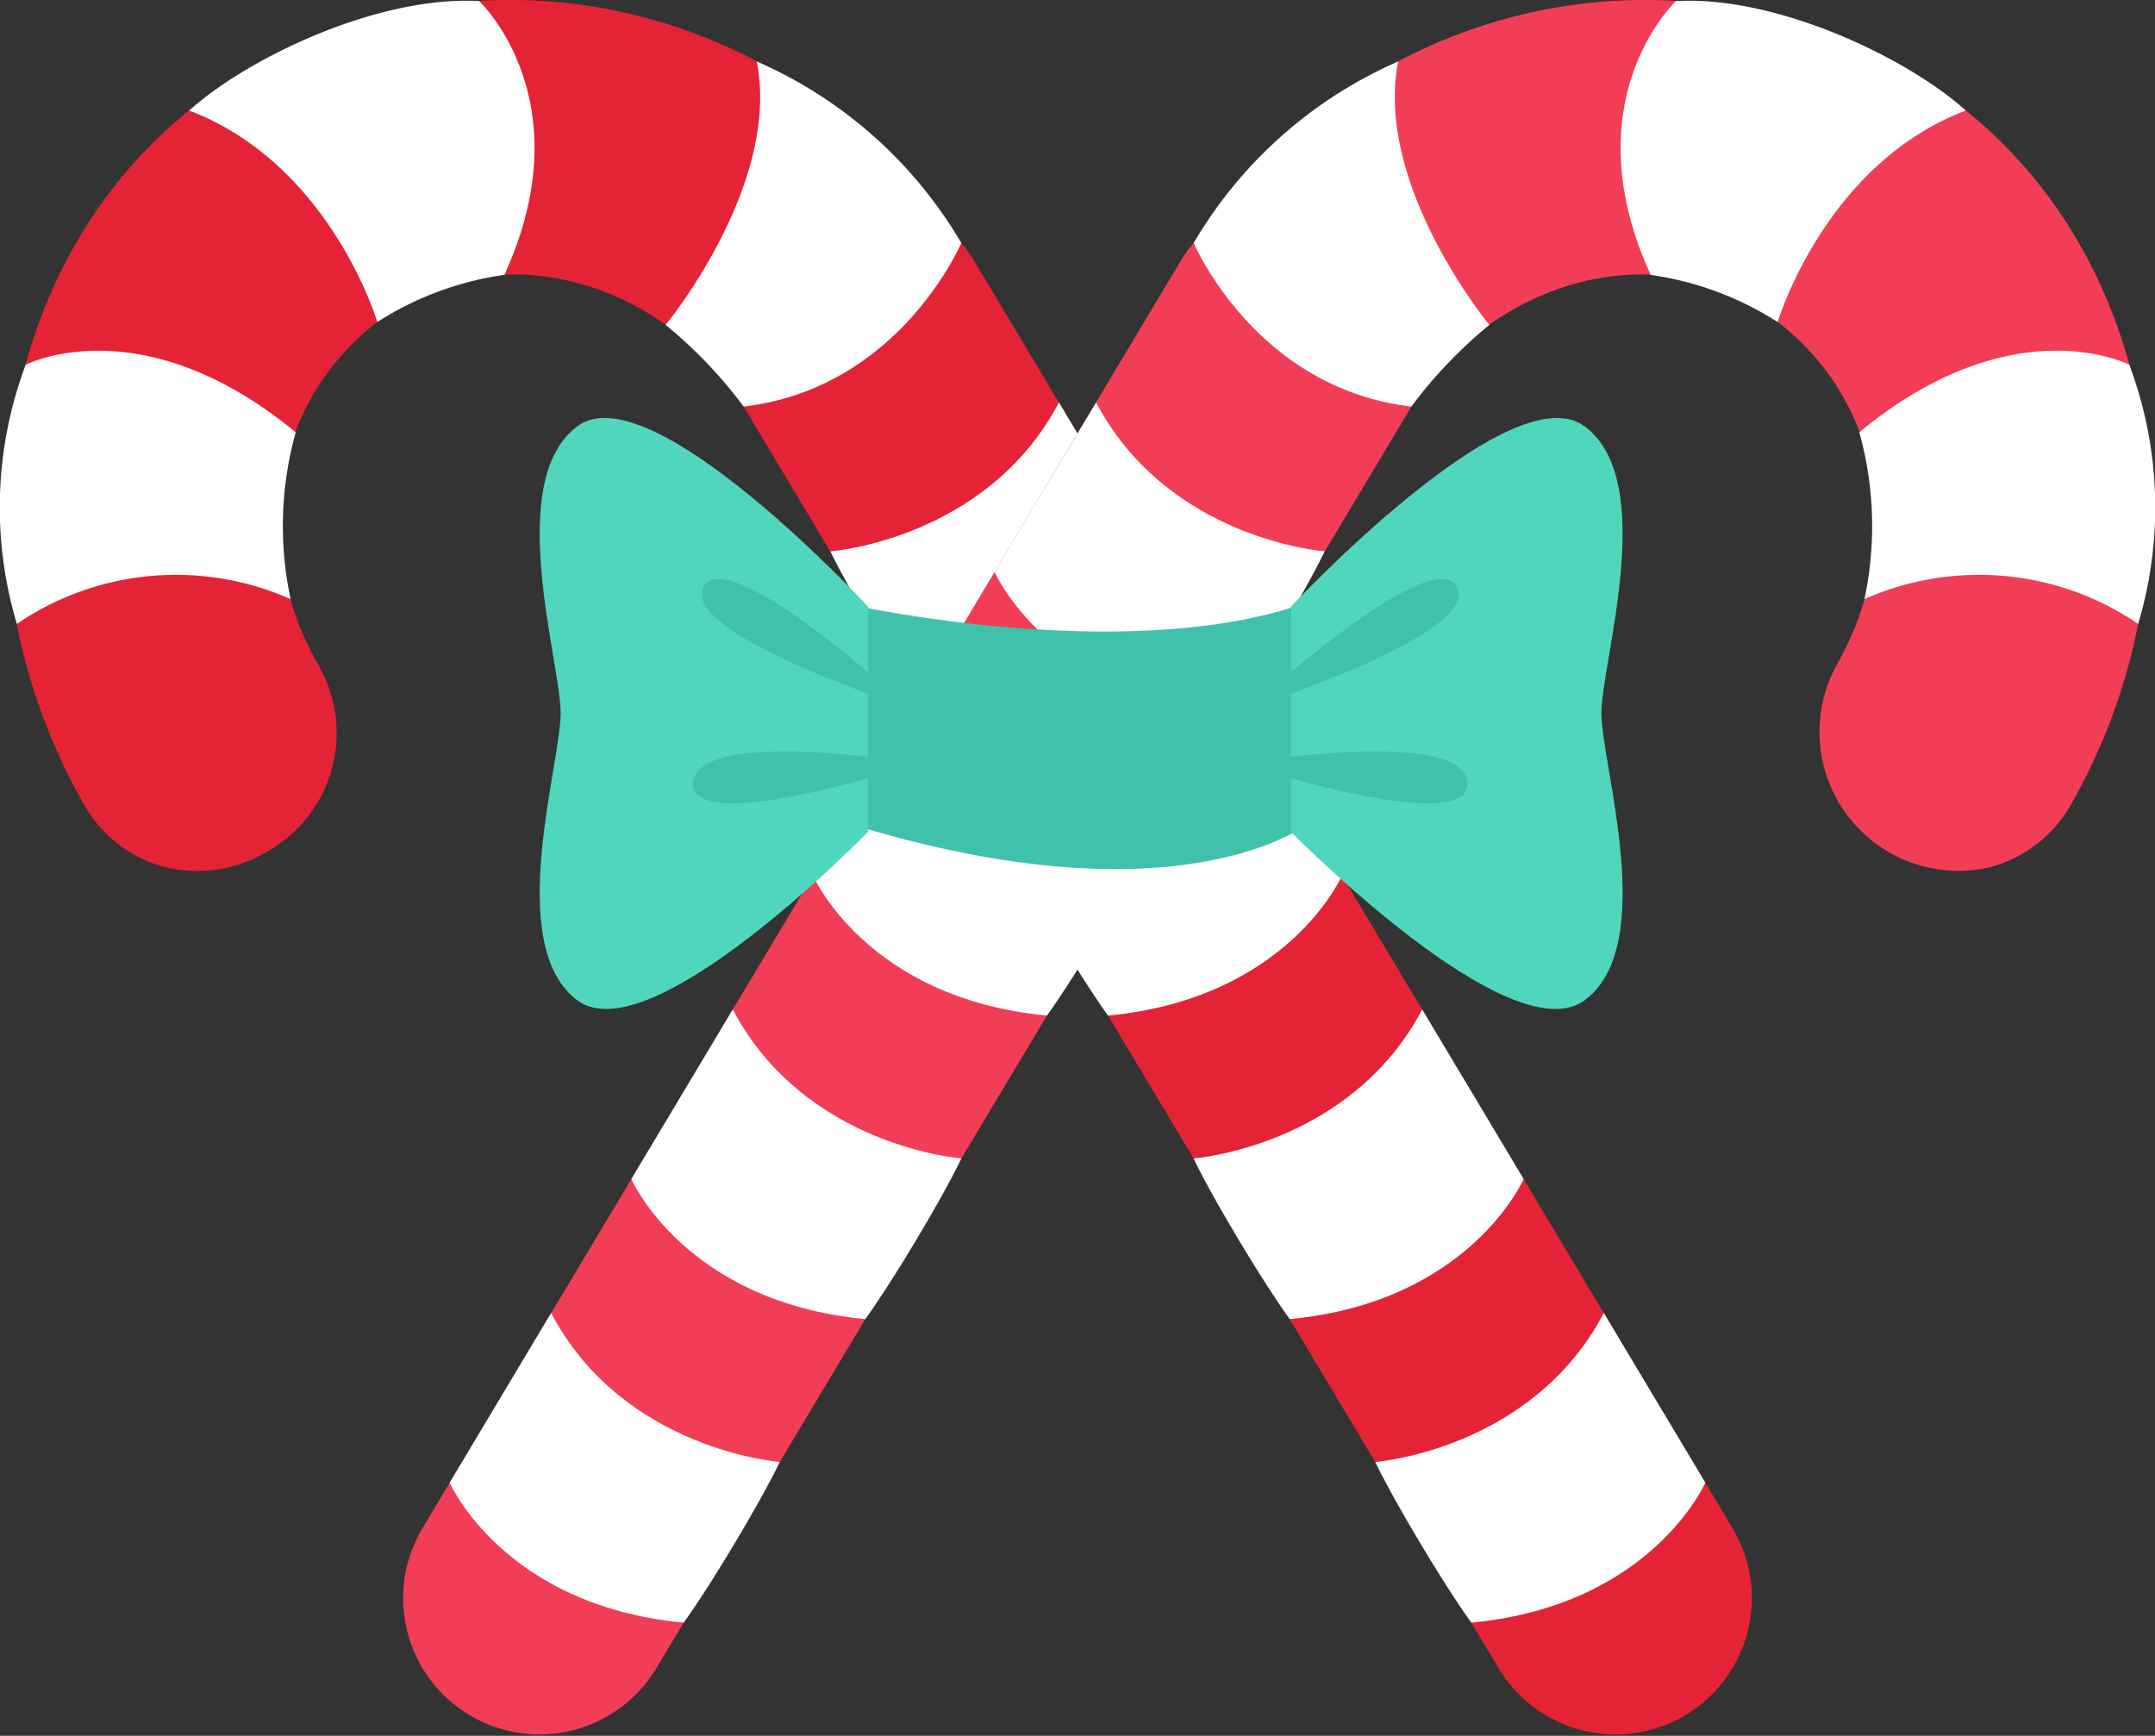 <svg xmlns="http://www.w3.org/2000/svg" xmlns:xlink="http://www.w3.org/1999/xlink" width="84.306" height="67.911" viewBox="0 0 84.306 67.911">
  <rect x="0" y="0" width="84.306" height="67.911" fill="#333333" stroke="none"/>
  <defs>
    <clipPath id="clip-path">
      <rect id="Rectangle_209" data-name="Rectangle 209" width="84.306" height="67.911" fill="none"/>
    </clipPath>
  </defs>
  <g id="Bastones" transform="translate(0 0)">
    <g id="Group_572" data-name="Group 572" transform="translate(0 0)" clip-path="url(#clip-path)">
      <path id="Path_2694" data-name="Path 2694" d="M37.592,9.505C31.071.216,19.433-2.668,9.876,2.65c-9.528,5.3-12.5,18.3-6.687,28.677A5.185,5.185,0,0,0,6.4,33.916a5.315,5.315,0,0,0,4.069-.619A5.307,5.307,0,0,0,12.4,25.952c-2.841-5.073-1.535-10.917,3.106-13.893,4.319-2.792,10.483-.993,13.571,3.847L58.611,65.26a5.333,5.333,0,1,0,9.153-5.476L38.126,10.257a5.917,5.917,0,0,0-.535-.752" transform="translate(0.014 0)" fill="#e52336"/>
      <path id="Path_2695" data-name="Path 2695" d="M1.005,13.43A15.884,15.884,0,0,0,.66,23.57,11.056,11.056,0,0,1,11.369,22.6v0a13.644,13.644,0,0,1,.2-6.526C5.54,11.1,1.018,13.425,1.005,13.43" transform="translate(0 0.839)" fill="#fff"/>
      <path id="Path_2696" data-name="Path 2696" d="M6.95,4.323c5.533,2.107,7.358,8.274,7.358,8.274v0a12.376,12.376,0,0,1,4.973-1.846l0-.006C22.415,3.907,18.3.046,18.292.04,14.28-.179,9.163,2.313,6.95,4.323" transform="translate(0.453 0.002)" fill="#fff"/>
      <path id="Path_2697" data-name="Path 2697" d="M36.014,9.358a17.287,17.287,0,0,0-8-7.1c.953,4.83-3.561,10.3-3.561,10.3v.01A18.02,18.02,0,0,1,27.5,15.759c6.115-.718,8.513-6.4,8.513-6.4" transform="translate(1.592 0.147)" fill="#fff"/>
      <path id="Path_2698" data-name="Path 2698" d="M30.5,20.608s6.109-.455,8.942-5.826c0,0,3.215,5.369,2.04,3.4s1.932,3.233,1.932,3.233-2.1,4.813-9.151,5.477c0,0-.681-.9-1.985-3.08S30.5,20.608,30.5,20.608" transform="translate(1.986 0.963)" fill="#fff"/>
      <path id="Path_2699" data-name="Path 2699" d="M37.167,31.757s6.109-.455,8.943-5.827c0,0,3.215,5.37,2.041,3.406s1.931,3.23,1.931,3.23-2.1,4.814-9.153,5.478c0,0-.677-.9-1.984-3.081s-1.778-3.206-1.778-3.206" transform="translate(2.42 1.688)" fill="#fff"/>
      <path id="Path_2700" data-name="Path 2700" d="M43.839,42.906s6.109-.454,8.945-5.826c0,0,3.211,5.369,2.038,3.405s1.931,3.23,1.931,3.23-2.1,4.815-9.151,5.477c0,0-.677-.9-1.985-3.08s-1.777-3.206-1.777-3.206" transform="translate(2.854 2.414)" fill="#fff"/>
      <path id="Path_2701" data-name="Path 2701" d="M50.511,54.055s6.109-.454,8.945-5.826l2.037,3.407,1.932,3.23s-2.1,4.813-9.153,5.476c0,0-.677-.9-1.983-3.081s-1.778-3.206-1.778-3.206" transform="translate(3.289 3.14)" fill="#fff"/>
      <path id="Path_2702" data-name="Path 2702" d="M45.738,9.505C52.26.216,63.9-2.668,73.454,2.65c9.528,5.3,12.5,18.3,6.688,28.677a5.19,5.19,0,0,1-3.207,2.589,5.435,5.435,0,0,1-6.006-7.965c2.842-5.073,1.535-10.917-3.1-13.893-4.32-2.792-10.483-.993-13.572,3.847L24.72,65.26a5.332,5.332,0,1,1-9.151-5.476L45.2,10.257a6.026,6.026,0,0,1,.535-.752" transform="translate(0.96 0)" fill="#f23d57"/>
      <path id="Path_2703" data-name="Path 2703" d="M78.853,13.43A15.877,15.877,0,0,1,79.2,23.57,11.054,11.054,0,0,0,68.491,22.6v0a13.644,13.644,0,0,0-.2-6.526c6.024-4.978,10.546-2.649,10.558-2.645" transform="translate(4.447 0.839)" fill="#fff"/>
      <path id="Path_2704" data-name="Path 2704" d="M73.028,4.323C67.495,6.429,65.67,12.6,65.67,12.6v0A12.37,12.37,0,0,0,60.7,10.753l0-.006c-3.132-6.839.984-10.7.991-10.707C65.7-.179,70.815,2.313,73.028,4.323" transform="translate(3.875 0.002)" fill="#fff"/>
      <path id="Path_2705" data-name="Path 2705" d="M43.844,9.358a17.292,17.292,0,0,1,8-7.1c-.953,4.83,3.562,10.3,3.562,10.3v.01a18.063,18.063,0,0,0-3.047,3.191c-6.114-.718-8.513-6.4-8.513-6.4" transform="translate(2.855 0.147)" fill="#fff"/>
      <path id="Path_2706" data-name="Path 2706" d="M49.443,20.608s-6.107-.455-8.941-5.826c0,0-3.215,5.369-2.04,3.4s-1.932,3.233-1.932,3.233,2.1,4.813,9.153,5.477c0,0,.68-.9,1.984-3.08s1.776-3.207,1.776-3.207" transform="translate(2.379 0.963)" fill="#fff"/>
      <path id="Path_2707" data-name="Path 2707" d="M42.773,31.757s-6.108-.455-8.943-5.827c0,0-3.215,5.37-2.04,3.406l-1.932,3.23s2.1,4.814,9.154,5.478c0,0,.677-.9,1.983-3.081s1.778-3.206,1.778-3.206" transform="translate(1.944 1.688)" fill="#fff"/>
      <path id="Path_2708" data-name="Path 2708" d="M36.1,42.906s-6.109-.454-8.944-5.826L25.12,40.485c1.177-1.965-1.932,3.23-1.932,3.23s2.1,4.815,9.153,5.477c0,0,.677-.9,1.984-3.08S36.1,42.906,36.1,42.906" transform="translate(1.51 2.414)" fill="#fff"/>
      <path id="Path_2709" data-name="Path 2709" d="M29.429,54.055s-6.109-.454-8.944-5.826c0,0-3.211,5.37-2.036,3.407l-1.933,3.23s2.1,4.813,9.154,5.476c0,0,.677-.9,1.983-3.081s1.777-3.206,1.777-3.206" transform="translate(1.075 3.14)" fill="#fff"/>
      <path id="Path_2710" data-name="Path 2710" d="M31.624,22.28s10.186,2.2,17.015,0l.593,8.44s-5.009,4.118-18.2,0Z" transform="translate(2.02 1.451)" fill="#40c1ab"/>
      <path id="Path_2711" data-name="Path 2711" d="M58.905,15.678c-2.9-2.149-11.486,7.053-11.486,7.053v8.816S56,40.282,58.905,38.134s.656-9.211.656-11.228,2.245-9.08-.656-11.227" transform="translate(3.088 1)" fill="#50d6bc"/>
      <path id="Path_2712" data-name="Path 2712" d="M47.258,25.061s5.875-5.129,6.68-3.459-6.68,4.205-6.68,4.205Z" transform="translate(3.077 1.385)" fill="#40c1ab"/>
      <path id="Path_2713" data-name="Path 2713" d="M47.207,27.845s7.031-.982,7.148.984-7.414-.324-7.414-.324Z" transform="translate(3.056 1.797)" fill="#40c1ab"/>
      <path id="Path_2714" data-name="Path 2714" d="M21.293,15.678c2.872-2.149,11.372,7.053,11.372,7.053v8.816s-8.5,8.735-11.372,6.587-.651-9.211-.651-11.228-2.223-9.08.651-11.227" transform="translate(1.291 1)" fill="#50d6bc"/>
      <path id="Path_2715" data-name="Path 2715" d="M32.448,25.061s-5.82-5.129-6.615-3.459,6.615,4.205,6.615,4.205Z" transform="translate(1.678 1.385)" fill="#40c1ab"/>
      <path id="Path_2716" data-name="Path 2716" d="M32.539,27.845s-6.963-.982-7.079.984,7.341-.324,7.341-.324Z" transform="translate(1.658 1.797)" fill="#40c1ab"/>
    </g>
  </g>
</svg>
